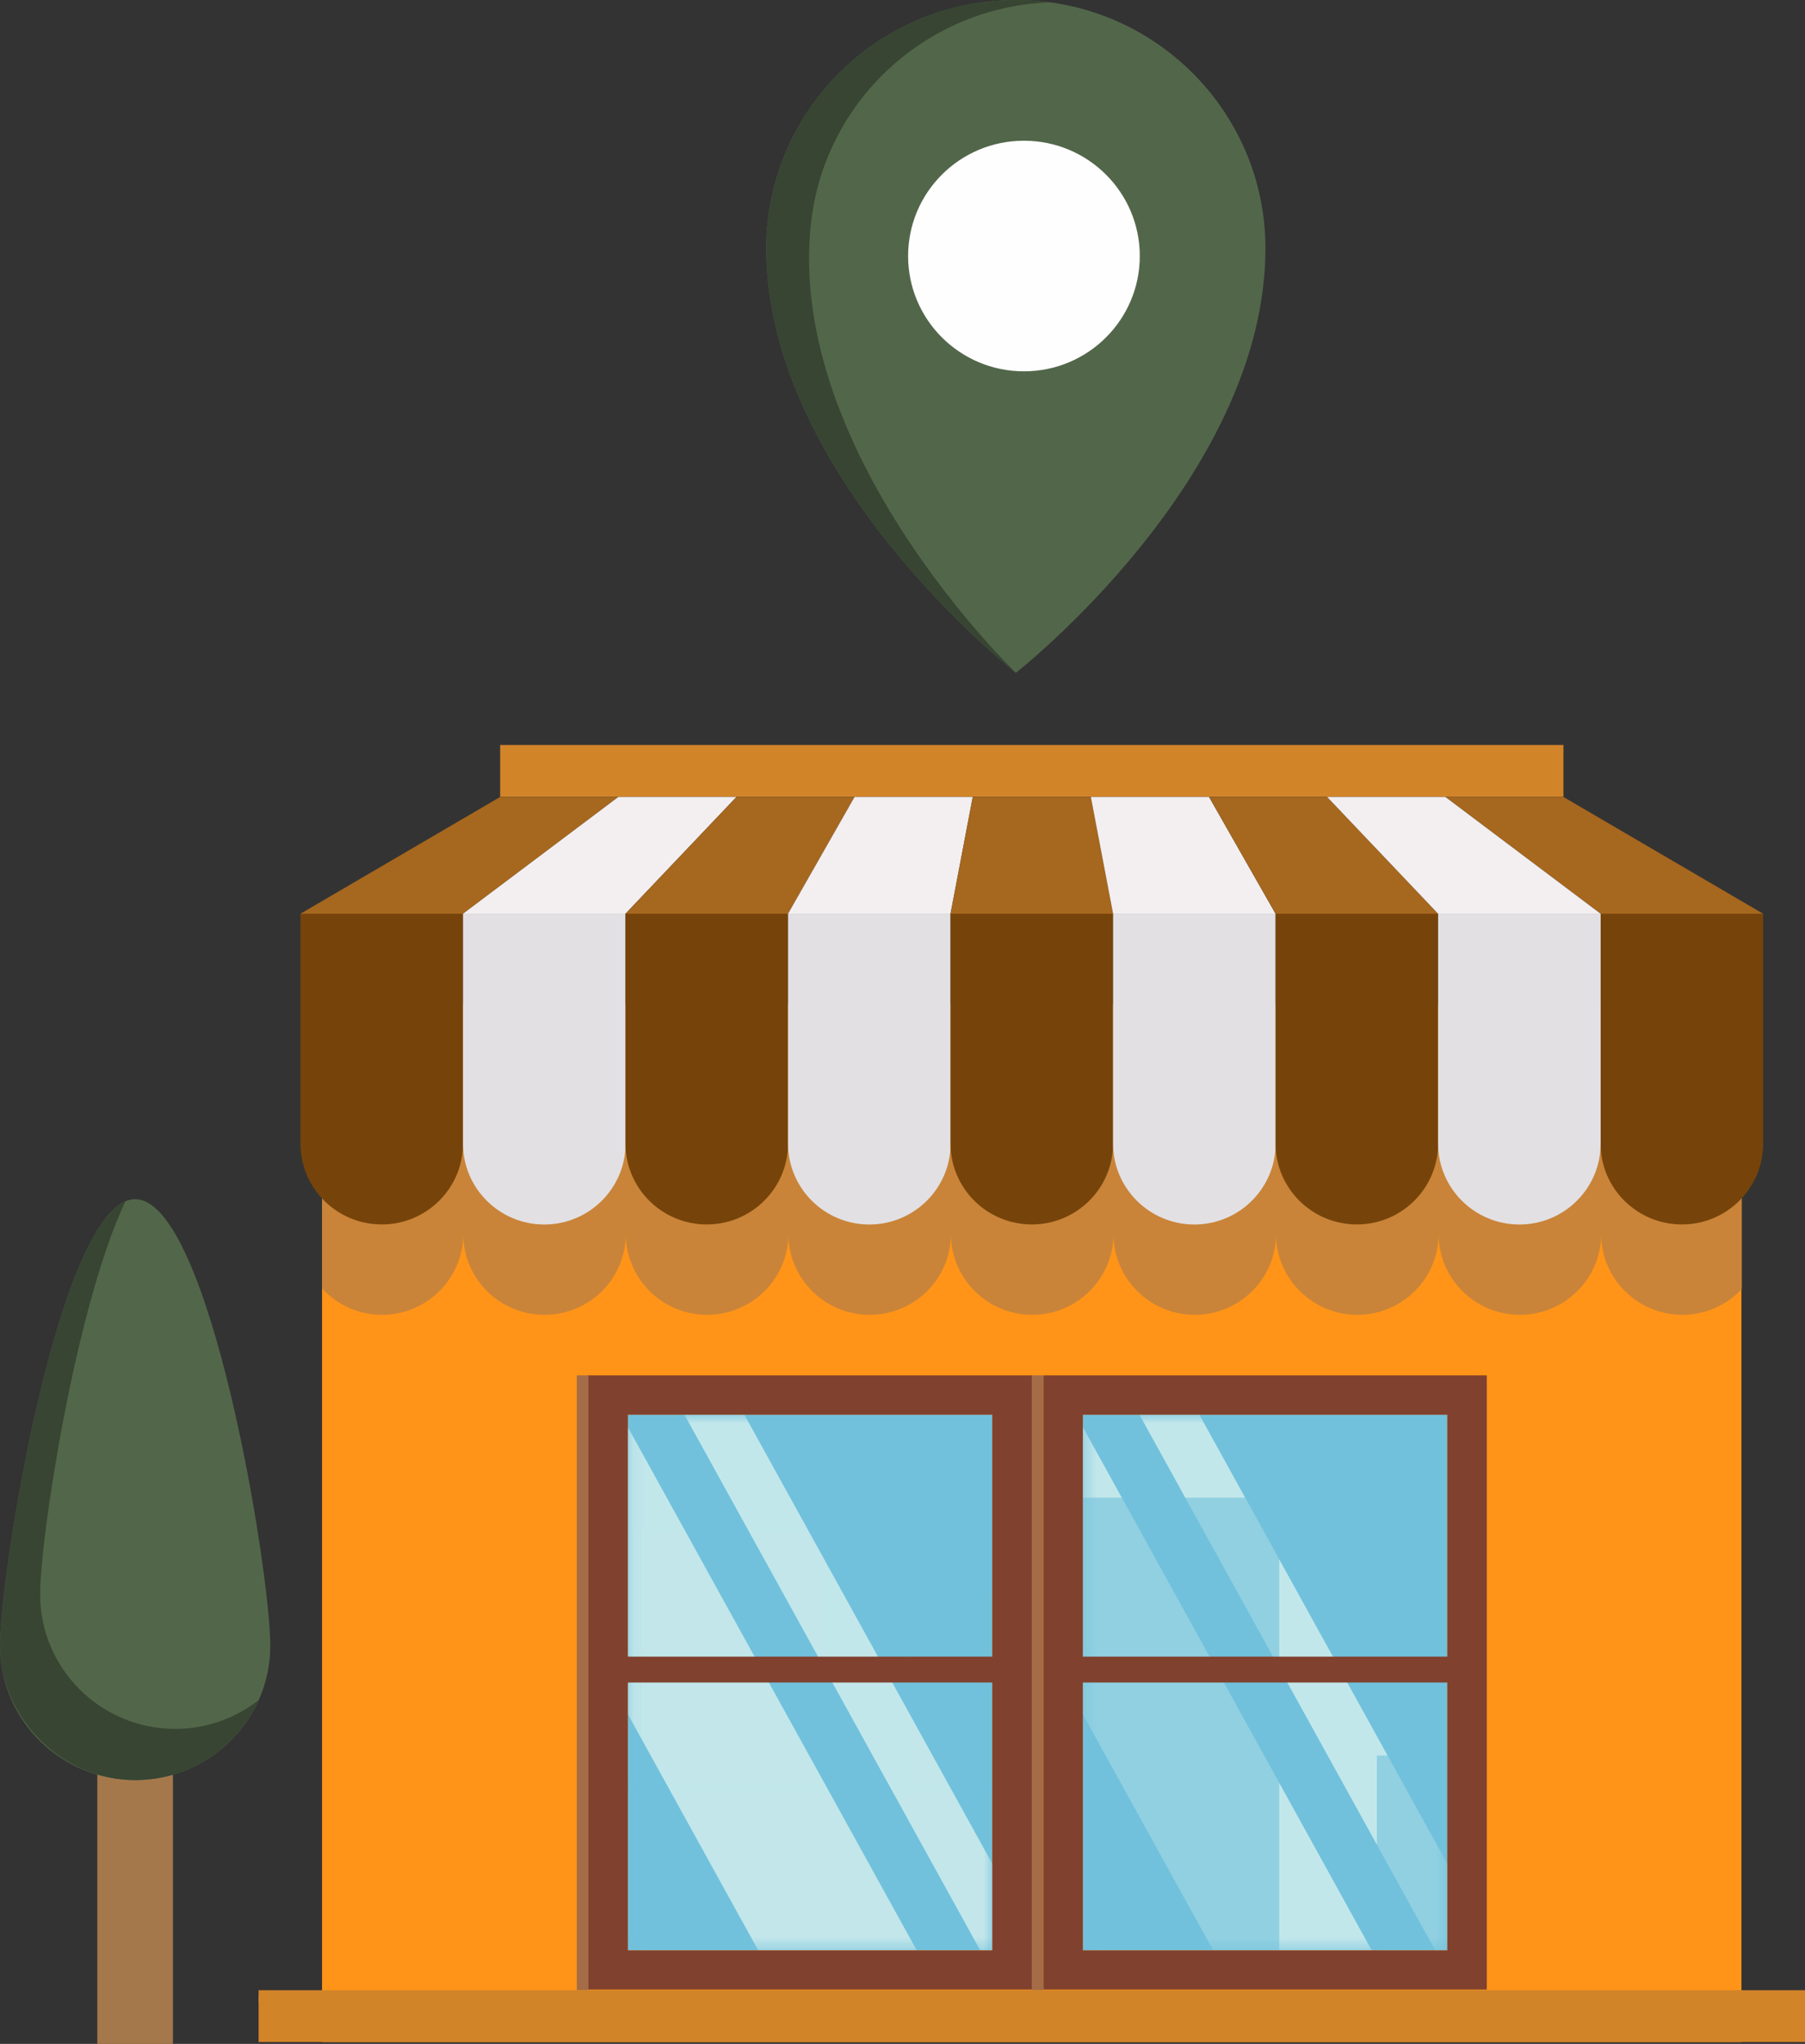 <svg width="144" height="163" viewBox="0 0 144 163" fill="none" xmlns="http://www.w3.org/2000/svg">
<rect x="0" y="0" width="144" height="163" fill="#333333" stroke="none"/>
<path d="M138.931 85.262H25.692V162.857H138.931V85.262Z" fill="#FF9418"/>
<path d="M115.463 155.537V112.815H86.388V155.537H115.463Z" fill="#71C1DC"/>
<mask id="mask0_267_3599" style="mask-type:luminance" maskUnits="userSpaceOnUse" x="86" y="112" width="30" height="44">
<path d="M115.463 155.537V112.815H86.388V155.537H115.463Z" fill="white"/>
</mask>
<g mask="url(#mask0_267_3599)">
<g style="mix-blend-mode:soft-light" opacity="0.8">
<path d="M96.788 155.537H109.431L85.837 112.815H73.188L96.788 155.537Z" fill="#D6F0EF"/>
</g>
<g style="mix-blend-mode:soft-light" opacity="0.8">
<path d="M114.499 155.537H119.279L95.679 112.815H90.899L114.499 155.537Z" fill="#D6F0EF"/>
</g>
<g style="mix-blend-mode:multiply" opacity="0.6">
<path d="M102.056 119.441H86.388V155.536H102.056V119.441Z" fill="#71C1DC"/>
</g>
<g style="mix-blend-mode:multiply" opacity="0.6">
<path d="M115.463 140.003H109.844V155.538H115.463V140.003Z" fill="#71C1DC"/>
</g>
</g>
<path d="M83.243 109.686V158.666H118.615V109.686H83.243ZM86.388 155.537V134.179H115.464V132.116H86.388V112.822H115.464V155.543H86.388V155.537Z" fill="#80412F"/>
<path d="M82.316 158.719H83.244V109.682H82.316V158.719Z" fill="#A46D47"/>
<path d="M79.165 155.536V112.815H50.089V155.536H79.165Z" fill="#71C1DC"/>
<mask id="mask1_267_3599" style="mask-type:luminance" maskUnits="userSpaceOnUse" x="50" y="112" width="30" height="44">
<path d="M79.165 155.536V112.815H50.089V155.536H79.165Z" fill="white"/>
</mask>
<g mask="url(#mask1_267_3599)">
<g style="mix-blend-mode:multiply" opacity="0.6">
<path d="M79.165 142.937H50.089V155.536H79.165V142.937Z" fill="#71C1DC"/>
</g>
<g style="mix-blend-mode:multiply" opacity="0.6">
<path d="M65.757 132.534H50.089V142.234H65.757V132.534Z" fill="#71C1DC"/>
</g>
<g style="mix-blend-mode:multiply" opacity="0.6">
<path d="M65.757 122.103H50.089V131.803H65.757V122.103Z" fill="#71C1DC"/>
</g>
<g style="mix-blend-mode:multiply" opacity="0.6">
<path d="M79.133 135.051H72.561V142.227H79.133V135.051Z" fill="#71C1DC"/>
</g>
<g style="mix-blend-mode:multiply" opacity="0.6">
<path d="M79.133 127.202H72.561V134.378H79.133V127.202Z" fill="#71C1DC"/>
</g>
<g style="mix-blend-mode:soft-light" opacity="0.8">
<path d="M60.488 155.536H73.137L49.537 112.815H36.895L60.488 155.536Z" fill="#D6F0EF"/>
</g>
<g style="mix-blend-mode:soft-light" opacity="0.8">
<path d="M78.2 155.536H82.98L59.38 112.815H54.6L78.2 155.536Z" fill="#D6F0EF"/>
</g>
</g>
<path d="M46.943 109.686V158.666H82.315V109.686H46.943ZM50.088 155.537V134.179H79.164V132.116H50.088V112.821H79.164V155.543H50.088V155.537Z" fill="#80412F"/>
<path d="M46.017 158.719H46.944L46.944 109.682H46.017L46.017 158.719Z" fill="#A46D47"/>
<path d="M138.938 80.075H25.692V102.755C26.877 104.045 28.581 104.856 30.473 104.856C34.05 104.856 36.957 101.969 36.957 98.403C36.957 101.963 39.857 104.856 43.441 104.856C47.025 104.856 49.925 101.969 49.925 98.403C49.925 101.963 52.826 104.856 56.41 104.856C59.987 104.856 62.894 101.969 62.894 98.403C62.894 101.963 65.794 104.856 69.378 104.856C72.962 104.856 75.862 101.969 75.862 98.403C75.862 101.963 78.763 104.856 82.346 104.856C85.924 104.856 88.831 101.969 88.831 98.403C88.831 101.963 91.731 104.856 95.315 104.856C98.898 104.856 101.799 101.969 101.799 98.403C101.799 101.963 104.7 104.856 108.283 104.856C111.861 104.856 114.768 101.969 114.768 98.403C114.768 101.963 117.668 104.856 121.252 104.856C124.835 104.856 127.736 101.969 127.736 98.403C127.736 101.963 130.637 104.856 134.22 104.856C136.093 104.856 137.779 104.058 138.957 102.798V80.075H138.938Z" fill="#C98439"/>
<path d="M30.454 97.649C26.877 97.649 23.97 94.763 23.97 91.197V72.863H36.938V91.197C36.938 94.757 34.038 97.649 30.454 97.649Z" fill="#76440A"/>
<path d="M36.938 72.868H49.907V91.202C49.907 94.762 46.999 97.654 43.422 97.654C39.845 97.654 36.938 94.762 36.938 91.202V72.868Z" fill="#E2E0E3"/>
<path d="M134.176 97.649C130.599 97.649 127.692 94.763 127.692 91.197V72.863H140.66V91.197C140.66 94.757 137.76 97.649 134.176 97.649Z" fill="#76440A"/>
<path d="M56.384 97.649C52.807 97.649 49.9 94.763 49.9 91.197V72.863H62.868V91.197C62.868 94.757 59.968 97.649 56.384 97.649Z" fill="#76440A"/>
<path d="M62.869 72.868H75.837V91.202C75.837 94.762 72.93 97.654 69.353 97.654C65.776 97.654 62.869 94.762 62.869 91.202V72.868Z" fill="#E2E0E3"/>
<path d="M82.315 97.649C78.738 97.649 75.831 94.763 75.831 91.197V72.863H88.799V91.197C88.799 94.757 85.899 97.649 82.315 97.649Z" fill="#76440A"/>
<path d="M88.799 72.868H101.768V91.202C101.768 94.762 98.861 97.654 95.284 97.654C91.706 97.654 88.799 94.762 88.799 91.202V72.868Z" fill="#E2E0E3"/>
<path d="M108.246 97.649C104.669 97.649 101.762 94.763 101.762 91.197V72.863H114.73V91.197C114.73 94.757 111.83 97.649 108.246 97.649Z" fill="#76440A"/>
<path d="M114.729 72.868H127.698V91.202C127.698 94.762 124.791 97.654 121.214 97.654C117.636 97.654 114.729 94.762 114.729 91.202V72.868Z" fill="#E2E0E3"/>
<path d="M144 159.066H20.631V162.85H144V159.066Z" fill="#D28429"/>
<path d="M144 158.718H20.63V159.69H144V158.718Z" fill="#D28429"/>
<path d="M124.729 59.41H39.901V63.549H124.729V59.41Z" fill="#D28429"/>
<path d="M49.33 63.556H39.901L23.97 72.87H36.938L49.33 63.556Z" fill="#A6671E"/>
<path d="M58.753 63.557H49.33L36.938 72.87H49.9L58.753 63.557Z" fill="#F3EFF1"/>
<path d="M68.175 63.557H58.752L49.9 72.87H62.868L68.175 63.557Z" fill="#A6671E"/>
<path d="M124.729 63.557H115.307L127.692 72.87H140.661L124.729 63.557Z" fill="#A6671E"/>
<path d="M77.604 63.557H68.175L62.869 72.87H75.831L77.604 63.557Z" fill="#F3EFF1"/>
<path d="M87.026 63.557H77.604L75.831 72.87H88.799L87.026 63.557Z" fill="#A6671E"/>
<path d="M96.455 63.557H87.026L88.799 72.87H101.761L96.455 63.557Z" fill="#F3EFF1"/>
<path d="M105.878 63.557H96.455L101.761 72.87H114.73L105.878 63.557Z" fill="#A6671E"/>
<path d="M115.307 63.557H105.878L114.73 72.87H127.693L115.307 63.557Z" fill="#F3EFF1"/>
<path d="M81.044 0C92.039 0 100.954 8.871 100.954 19.812C100.954 38.102 81.044 53.656 81.044 53.656C81.044 53.656 61.134 38.102 61.134 19.812C61.134 8.871 70.049 0 81.044 0Z" fill="#52674A"/>
<path d="M81.044 0C81.971 0 82.879 0.069 83.769 0.187C73.977 0.524 65.695 8.011 64.68 17.979C62.819 36.176 81.044 53.656 81.044 53.656C81.044 53.656 61.134 38.102 61.134 19.812C61.134 8.871 70.049 0 81.044 0Z" fill="#374532"/>
<path d="M81.689 29.613C86.793 29.613 90.93 25.496 90.93 20.418C90.93 15.339 86.793 11.223 81.689 11.223C76.585 11.223 72.448 15.339 72.448 20.418C72.448 25.496 76.585 29.613 81.689 29.613Z" fill="#FFFEFF"/>
<path d="M13.796 136.767H7.763V163H13.796V136.767Z" fill="#A5784C"/>
<path d="M21.564 131.232C21.564 137.16 16.734 141.961 10.782 141.961C4.83 141.961 0 137.154 0 131.232C0 125.31 4.83 95.636 10.782 95.636C16.734 95.636 21.564 125.31 21.564 131.232Z" fill="#52674A"/>
<path d="M13.983 137.878C8.025 137.878 3.201 133.071 3.201 127.149C3.201 122.623 6.021 104.233 10.005 95.804C4.411 98.192 0 125.566 0 131.232C0 136.899 4.83 141.961 10.782 141.961C15.18 141.961 18.958 139.336 20.631 135.584C18.795 137.017 16.496 137.878 13.983 137.878Z" fill="#374532"/>
</svg>
